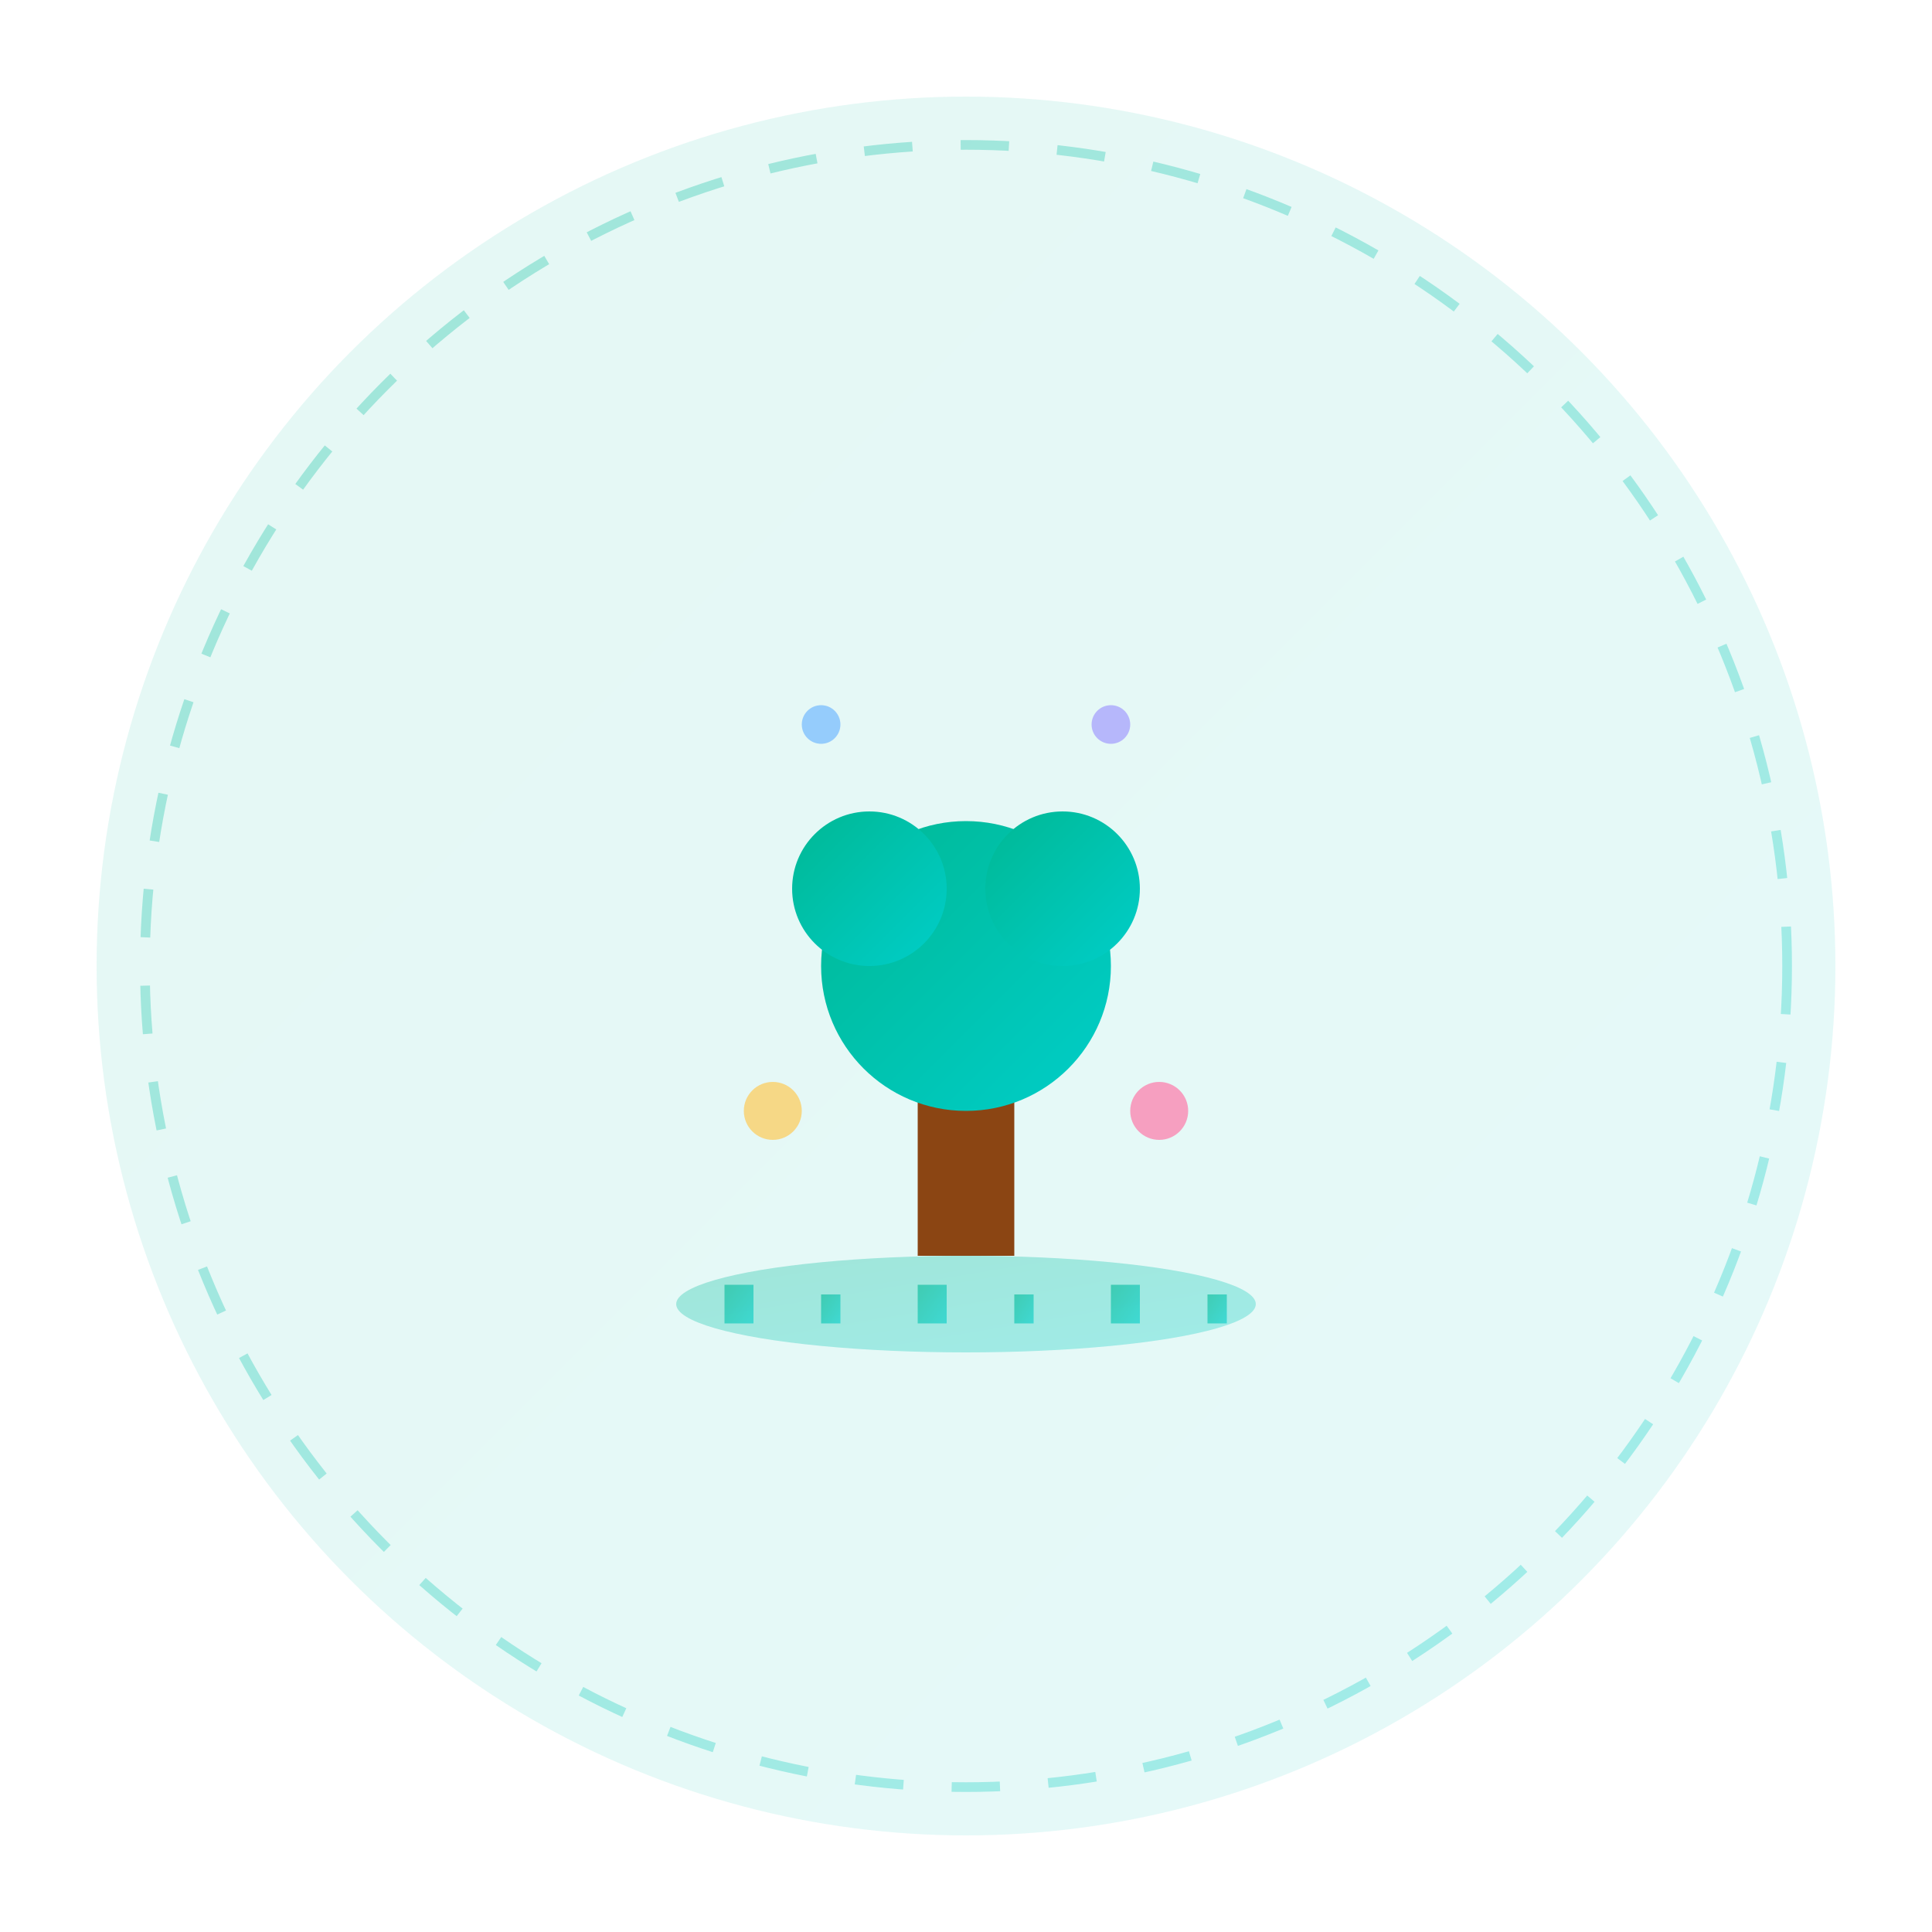 <svg viewBox="0 0 200 200" xmlns="http://www.w3.org/2000/svg">
    <defs>
        <linearGradient id="natureGradient" x1="0%" y1="0%" x2="100%" y2="100%">
            <stop offset="0%" style="stop-color:#00b894;stop-opacity:1" />
            <stop offset="100%" style="stop-color:#00cec9;stop-opacity:1" />
        </linearGradient>
    </defs>
    <circle cx="100" cy="100" r="90" fill="url(#natureGradient)" opacity="0.1"/>
    <g transform="translate(100,100)">
        <rect x="-5" y="10" width="10" height="20" fill="#8b4513"/>
        <g fill="url(#natureGradient)">
            <circle cx="0" cy="0" r="15">
                <animate attributeName="r" values="15;18;15" dur="3s" repeatCount="indefinite"/>
            </circle>
            <circle cx="-10" cy="-8" r="8">
                <animate attributeName="r" values="8;10;8" dur="2.5s" repeatCount="indefinite"/>
            </circle>
            <circle cx="10" cy="-8" r="8">
                <animate attributeName="r" values="8;10;8" dur="2.8s" repeatCount="indefinite"/>
            </circle>
        </g>
        <g opacity="0.7">
            <circle cx="-20" cy="15" r="3" fill="#feca57">
                <animate attributeName="fill" values="#feca57;#fdcb6e;#feca57" dur="2s" repeatCount="indefinite"/>
            </circle>
            <circle cx="20" cy="15" r="3" fill="#fd79a8">
                <animate attributeName="fill" values="#fd79a8;#ff6b6b;#fd79a8" dur="2.2s" repeatCount="indefinite"/>
            </circle>
            <circle cx="-15" cy="-25" r="2" fill="#74b9ff">
                <animate attributeName="fill" values="#74b9ff;#0984e3;#74b9ff" dur="1.8s" repeatCount="indefinite"/>
            </circle>
            <circle cx="15" cy="-25" r="2" fill="#a29bfe">
                <animate attributeName="fill" values="#a29bfe;#6c5ce7;#a29bfe" dur="2.3s" repeatCount="indefinite"/>
            </circle>
        </g>
        <g transform="translate(0,35)">
            <ellipse cx="0" cy="0" rx="30" ry="5" fill="url(#natureGradient)" opacity="0.3"/>
            <g fill="url(#natureGradient)" opacity="0.6">
                <rect x="-25" y="-2" width="3" height="4"/>
                <rect x="-15" y="-1" width="2" height="3"/>
                <rect x="-5" y="-2" width="3" height="4"/>
                <rect x="5" y="-1" width="2" height="3"/>
                <rect x="15" y="-2" width="3" height="4"/>
                <rect x="25" y="-1" width="2" height="3"/>
            </g>
        </g>
    </g>
    <circle cx="100" cy="100" r="85" fill="none" stroke="url(#natureGradient)" stroke-width="1" opacity="0.3" stroke-dasharray="5,5">
        <animate attributeName="stroke-dashoffset" values="0;10" dur="2s" repeatCount="indefinite"/>
    </circle>
</svg>